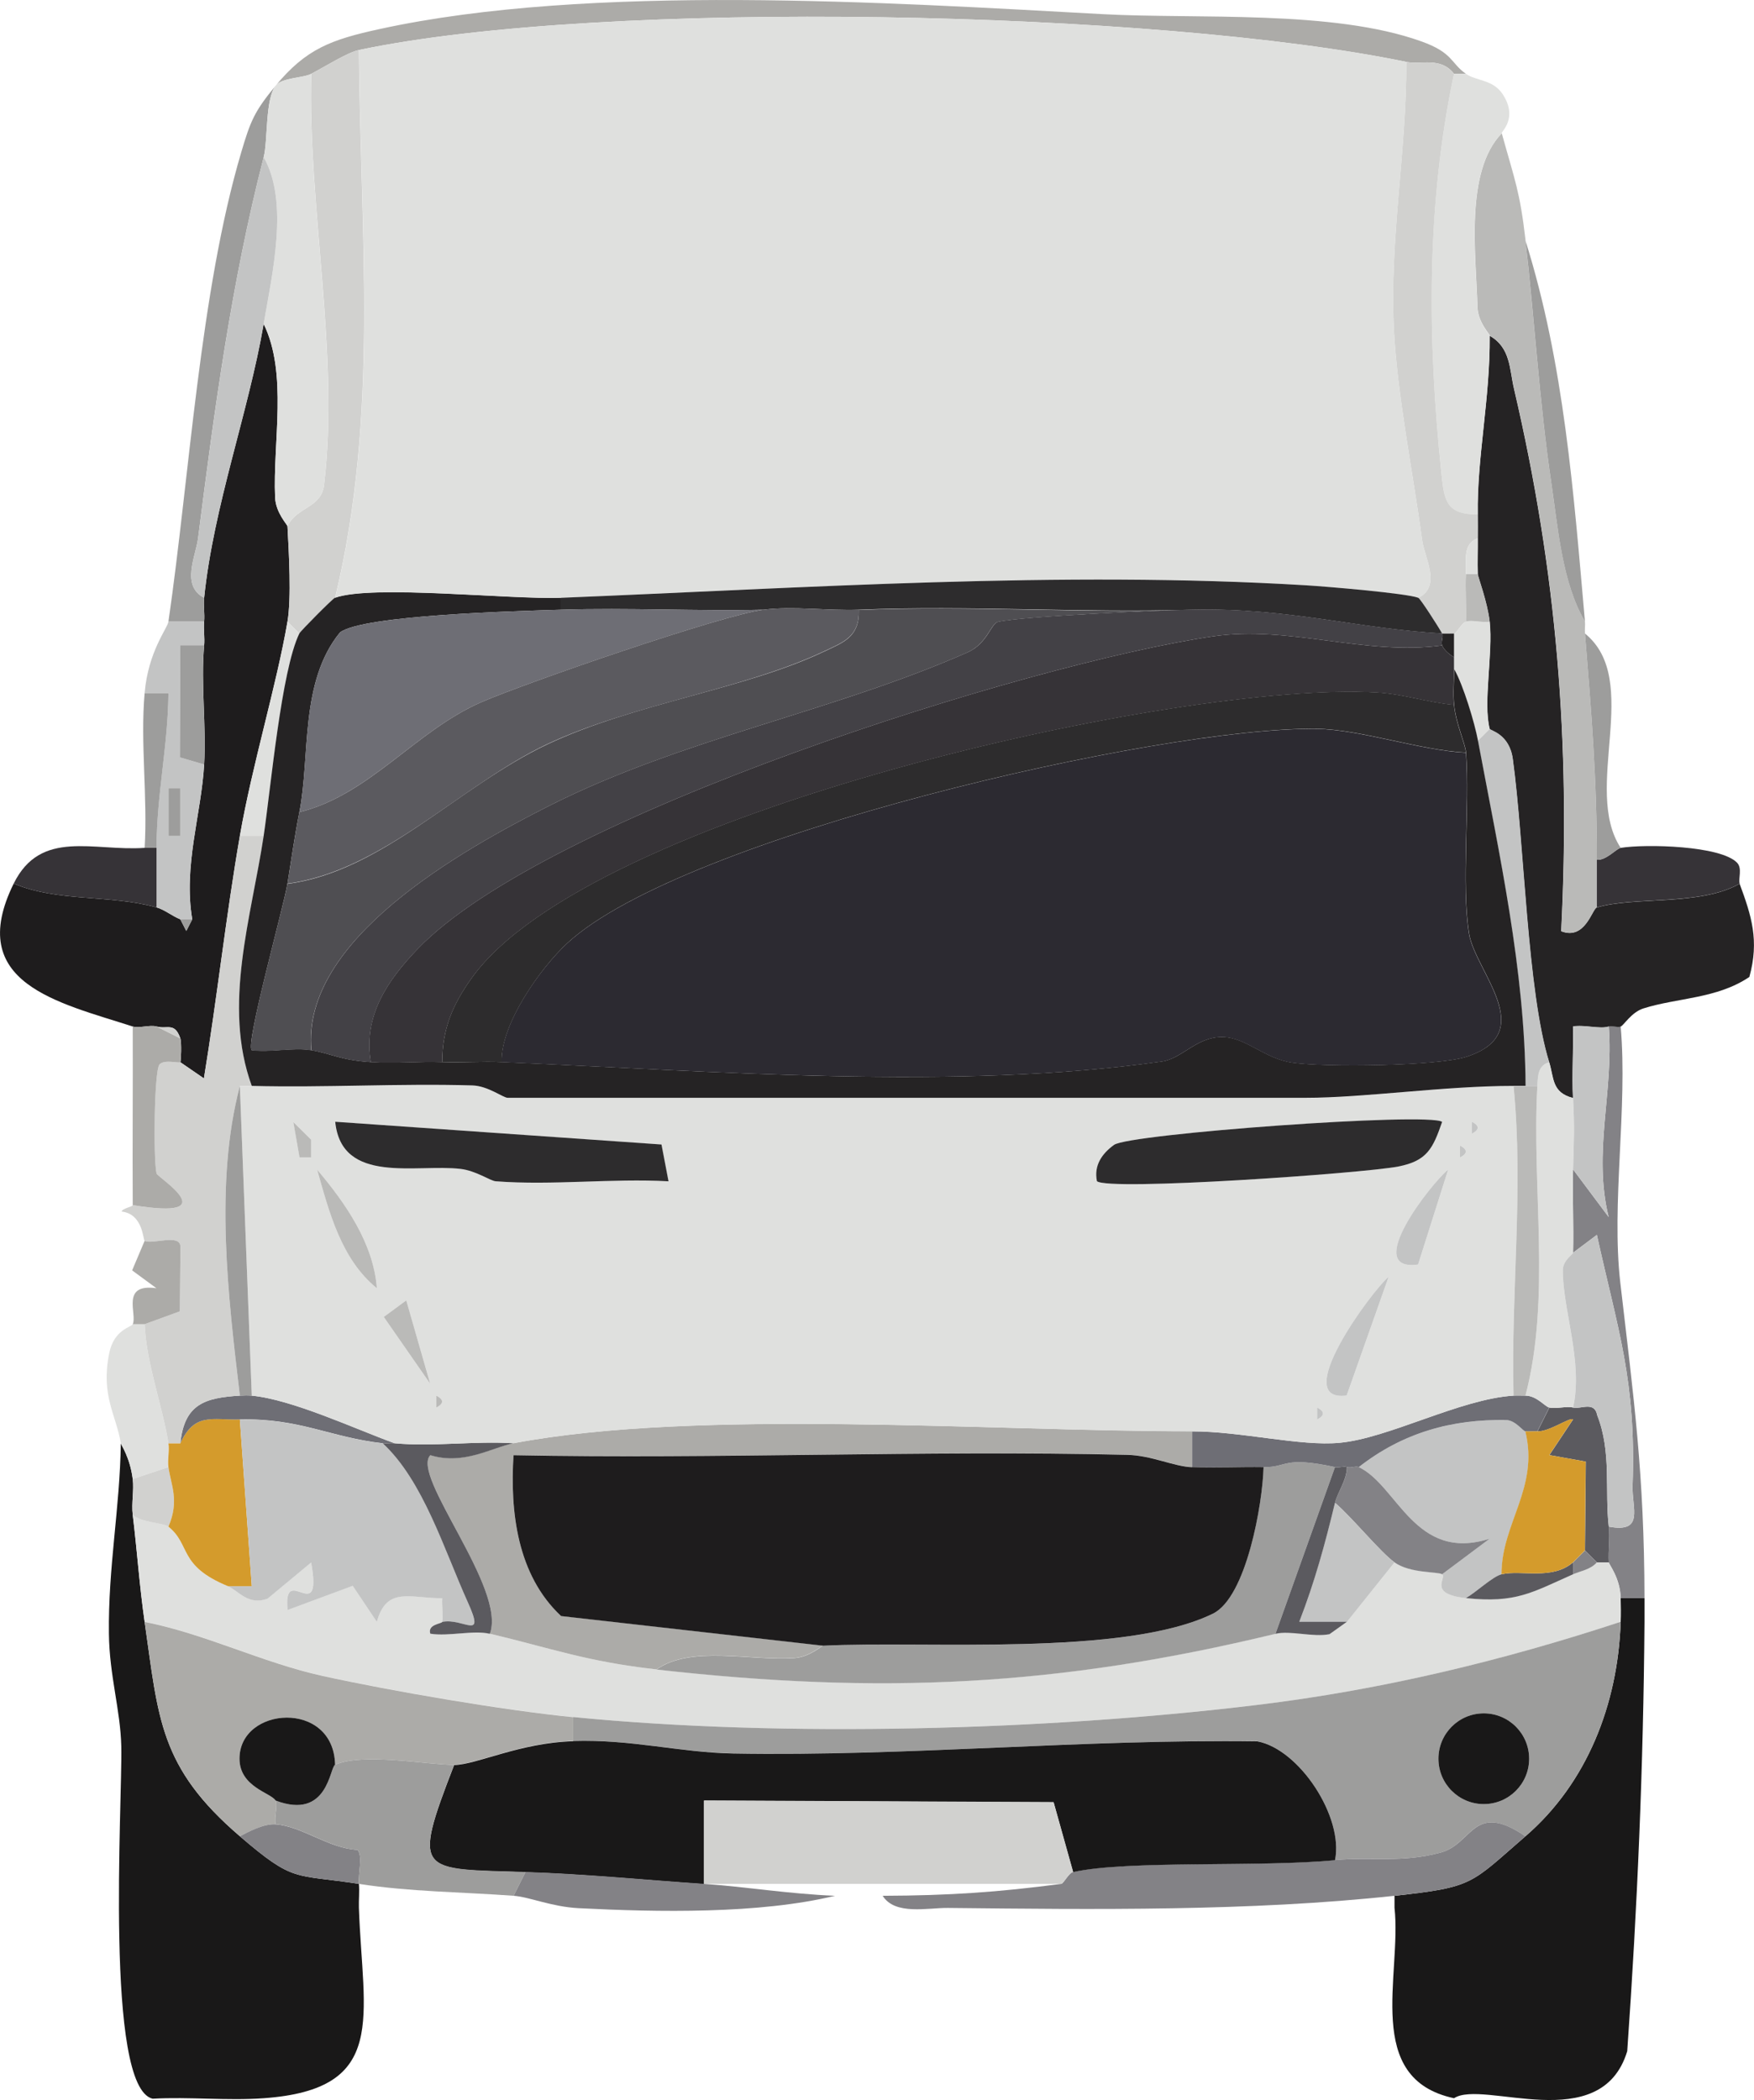 <?xml version="1.0" encoding="UTF-8"?>
<svg id="_图层_2" data-name="图层 2" xmlns="http://www.w3.org/2000/svg" viewBox="0 0 147.35 176.35">
  <defs>
    <style>
      .cls-1 {
        fill: #838286;
      }

      .cls-2 {
        fill: #dfe0de;
      }

      .cls-3 {
        fill: #2c2a31;
      }

      .cls-4 {
        fill: #434146;
      }

      .cls-5 {
        fill: #2d2c2d;
      }

      .cls-6 {
        fill: #6e6e75;
      }

      .cls-7 {
        fill: #191818;
      }

      .cls-8 {
        fill: #babab8;
      }

      .cls-9 {
        fill: #1e1c1d;
      }

      .cls-10 {
        fill: #c3c4c4;
      }

      .cls-11 {
        fill: #252324;
      }

      .cls-12 {
        fill: #d1d1cf;
      }

      .cls-13 {
        fill: #d49b2c;
      }

      .cls-14 {
        fill: #5b5a5f;
      }

      .cls-15 {
        fill: #acaba8;
      }

      .cls-16 {
        fill: #363337;
      }

      .cls-17 {
        fill: #9d9d9c;
      }

      .cls-18 {
        fill: #4f4e52;
      }
    </style>
  </defs>
  <g id="_图层_1-2" data-name="图层 1">
    <g>
      <path class="cls-7" d="M11.15,124.2c.12.96-.12,2.03,0,3,.37,3.03.56,5.94,1,9,1.17,8.13,1.23,12.19,8,18,4.59,3.94,4.53,3.15,10,4,.06.66-.02,1.34,0,2,.32,9.21,2.54,15.25-8,16-3.07.22-6.24-.13-9.33.04-4.05-.97-2.53-24.88-2.63-29.58-.07-3.06-1-5.95-1.04-9.46-.07-5.61.92-10.5,1-16,.03.16.77,1.18,1,3Z"/>
      <path class="cls-7" d="M138.15,134.2c0,.67,0,1.33,0,2-.09,12.06-.6,24.01-1.45,36.05-2.2,7.24-12.13,2.34-14.55,3.95-7.66-1.64-4.38-10.32-5-16v-1c6.7-.73,6.36-.99,11-5,5.16-4.45,7.76-11.06,8-18,.02-.66.01-1.34,0-2h2Z"/>
      <path class="cls-2" d="M12.15,111.2c.15,3.32,1.5,6.87,2,10,.1.63-.09,1.36,0,2l-3,1c-.23-1.82-.97-2.84-1-3-.4-2.42-1.69-3.98-.98-7.54.4-2.03,1.85-2.19,1.98-2.46h1Z"/>
      <path class="cls-1" d="M138.15,134.2h-2c-.04-1.68-.99-2.82-1-3-.06-.99.11-2.03,0-3,3.02.56,1.93-1.53,2-3.46.31-8.87-1.24-13.04-3-21.04l-2,1.5c.06-2.33-.06-4.67,0-7l2.99,4c-1.34-5.43.43-10.47.01-16,.3-.1.7.1,1,0,.6,6.84-.8,14.86-.03,21.53,1.14,9.81,2.01,16.03,2.03,26.47Z"/>
      <path class="cls-2" d="M14.15,128.2c1.91,1.54.79,3.27,5,5,.89.37,1.69,1.67,3.34,1.03l3.65-3.03c.98,5.54-2.39-.11-1.98,3.99l5.47-2.03,2.03,3.03c.82-3.04,2.85-1.96,5.49-1.99-.04.64.11,1.37,0,1.99-.02.15-1.26.2-1,.99,1.53.26,3.63-.31,5,.01,5.18,1.23,8.12,2.34,14,3,18.84,2.12,33.72,1.42,52-3,1.23-.3,3.15.31,4.54.03l1.46-1.03,4-5c1.31.94,3.67.77,4,1,.42.3-1.25,1.65,2,2,4.18.45,5.55-.47,9-2,.69-.3,1.46-.39,2-1h1c.01.18.96,1.32,1,3,.01.66.02,1.34,0,2-9.92,3.28-20.09,5.72-30.52,6.98-17.61,2.13-39.8,2.76-57.48,1.02-5.79-.57-15.26-2.19-21.04-3.46-5.15-1.14-9.81-3.52-14.96-4.54-.44-3.06-.63-5.97-1-9,.69.67,2.59.67,3,1Z"/>
      <path class="cls-15" d="M48.15,144.2v2c-4.48.13-8.1,1.97-10,2-2.05.03-7.67-1.05-10,0-.11-5.48-8.05-4.92-8.03-.5,0,2.36,2.65,2.85,3.03,3.5.2.34-.13,1.41,0,2-.96-.06-2.14.55-3,1-6.77-5.81-6.83-9.87-8-18,5.15,1.02,9.81,3.4,14.96,4.54,5.78,1.27,15.25,2.89,21.04,3.46Z"/>
      <path class="cls-1" d="M23.15,153.2c2.21.15,4.47,2.03,6.88,2.14.47.48.05,2.02.12,2.86-5.47-.85-5.41-.06-10-4,.86-.45,2.04-1.06,3-1Z"/>
      <path class="cls-12" d="M14.15,128.2c-.41-.33-2.31-.33-3-1-.12-.97.12-2.04,0-3l3-1c.21,1.52.94,2.81,0,5Z"/>
      <path class="cls-17" d="M136.15,136.2c-.24,6.94-2.84,13.55-8,18-4.4-2.99-4.43.63-7.09,1.36-3.27.9-5.87.34-8.91.64.75-3.61-2.98-9.3-6.52-9.98-14.72-.19-29.28,1.29-44.03,1.02-4.5-.08-8.49-1.19-13.45-1.05v-2c17.68,1.74,39.87,1.12,57.48-1.02,10.43-1.26,20.6-3.71,30.52-6.98ZM128.46,147.69c0-2.11-1.71-3.81-3.81-3.81s-3.81,1.71-3.81,3.81,1.71,3.81,3.81,3.81,3.81-1.71,3.81-3.81Z"/>
      <path class="cls-1" d="M128.15,154.2c-4.64,4.01-4.3,4.27-11,5-12.1,1.31-25.3,1.15-37.51,1.02-1.69-.02-4.45.64-5.49-1.02,5.64-.02,9.67-.3,15-1,.21-.03.62-.91,1-1,4.56-1.02,15.74-.39,22-1,3.03-.29,5.64.26,8.91-.64,2.67-.73,2.7-4.35,7.09-1.36Z"/>
      <path class="cls-13" d="M20.15,119.2l1,14h-2c-4.21-1.73-3.09-3.46-5-5,.94-2.19.21-3.48,0-5-.09-.64.1-1.37,0-2h1c1.2-2.6,2.65-1.94,5-2Z"/>
      <path class="cls-6" d="M20.15,117.2c.32-.02.68-.03,1,0,3.41.33,8.62,2.77,12,4-.33-.03-.67.04-1,0-4.41-.5-6.99-2.12-12-2-2.35.06-3.8-.6-5,2,.34-3.3,2.06-3.82,5-4Z"/>
      <path class="cls-14" d="M132.15,118.2c.65.16,1.81-.57,2.03.65,1.22,3.08.62,6.37.97,9.35.11.97-.06,2.01,0,3h-1l-1-1,.07-7.46-3.06-.55,1.99-2.99c-.23-.23-1.99,1.04-2.99,1l1-2c.61.13,1.42-.14,2,0Z"/>
      <path class="cls-10" d="M32.15,121.2c3.4,3.14,5.15,8.92,7.15,13.35,1.5,3.33-.37,1.29-2.15,1.65.1-.63-.05-1.35,0-1.99-2.64.03-4.67-1.05-5.49,1.99l-2.03-3.03-5.47,2.03c-.41-4.11,2.97,1.55,1.98-3.99l-3.65,3.03c-1.65.63-2.45-.67-3.34-1.03h2s-1-14-1-14c5.01-.12,7.59,1.5,12,2Z"/>
      <path class="cls-17" d="M112.15,123.2l-5,14c-18.28,4.42-33.16,5.12-52,3,2.92-2.05,7.85-.71,11.58-.96,1.29-.09,2.29-1.03,2.42-1.04,8.55-.42,25.29.95,32.74-2.69,2.83-1.38,4.17-9.28,4.26-12.31,2.05.04,1.6-.95,6,0Z"/>
      <path class="cls-15" d="M100.15,120.2v3c-1.52-.05-3.4-.99-5.45-1.04-17.16-.39-34.4.37-51.56.03-.31,4.73.3,10.07,4,13.51l22.01,2.49c-.13,0-1.14.95-2.42,1.04-3.73.25-8.66-1.09-11.58.96-5.88-.66-8.82-1.77-14-3,1.43-3.78-6.66-13.27-5-15,2.82.86,5.21-.67,7-1,15.54-2.93,40.17-.99,57-1Z"/>
      <path class="cls-10" d="M128.15,120.2c1.17,4.75-2.02,7.74-2,12-.75.18-2.17,1.53-3,2-3.25-.35-1.58-1.7-2-2l4-2.99c-6.29,2.01-7.74-4.47-11-6.01,3.68-2.89,7.84-4.03,12.4-3.95.75.01,1.4.93,1.6.95Z"/>
      <path class="cls-1" d="M114.15,123.2c3.26,1.54,4.71,8.02,11,6.01l-4,2.99c-.33-.23-2.69-.06-4-1-1.19-.85-3.61-3.83-5-5,.22-.9,1.01-1.91,1-3,.31.11.74-.12,1,0Z"/>
      <path class="cls-10" d="M112.15,126.2c1.39,1.17,3.81,4.15,5,5l-4,5h-4c1.29-3.37,2.14-6.49,3-10Z"/>
      <path class="cls-14" d="M112.15,126.2c-.85,3.51-1.7,6.63-3,9.99h4s-1.46,1.04-1.46,1.04c-1.39.28-3.31-.33-4.54-.03l5-14c.34.07.73-.1,1,0,0,1.09-.78,2.1-1,3Z"/>
      <path class="cls-14" d="M43.15,121.2c-1.8.34-4.18,1.87-7,1-1.66,1.73,6.44,11.21,5,15-1.37-.33-3.47.24-5-.01-.26-.79.98-.84,1-.99,1.79-.36,3.66,1.68,2.15-1.65-2-4.43-3.75-10.21-7.15-13.35.33.04.67-.03,1,0,3.24.3,6.73-.21,10,0Z"/>
      <path class="cls-14" d="M132.15,132.2c-3.45,1.53-4.82,2.45-9,2,.83-.47,2.25-1.82,3-2,1.67-.39,4.23.52,6-1v1Z"/>
      <path class="cls-1" d="M134.15,131.2c-.54.61-1.31.7-2,1v-1l1-1,1,1Z"/>
      <path class="cls-7" d="M48.15,146.2c4.96-.15,8.95.97,13.45,1.05,14.74.26,29.3-1.22,44.03-1.02,3.54.67,7.27,6.37,6.52,9.98-6.26.61-17.44-.02-22,1l-1.64-5.86-29.37-.14v7.01c-4.98-.34-9.87-.83-14.99-1-8.9-.3-9.6.27-6-9,1.9-.03,5.52-1.87,10-2Z"/>
      <path class="cls-17" d="M38.15,148.2c-3.6,9.27-2.9,8.7,6,9l-1,2c-4.32-.32-8.7-.33-13-1-.08-.83.35-2.38-.12-2.86-2.4-.11-4.67-2-6.88-2.14-.13-.59.2-1.66,0-2,4.41,1.68,4.54-2.79,5-3,2.33-1.05,7.95.03,10,0Z"/>
      <path class="cls-7" d="M28.15,148.2c-.46.21-.59,4.68-5,3-.38-.65-3.02-1.13-3.03-3.5-.02-4.42,7.92-4.98,8.03.5Z"/>
      <path class="cls-1" d="M59.15,158.2c3.37.23,7.19.85,11,1-6.37,1.54-14.9,1.38-21.55,1.04-2.28-.12-4.14-.95-5.45-1.04l1-2c5.12.17,10.02.66,15,1Z"/>
      <circle class="cls-7" cx="124.65" cy="147.69" r="3.81"/>
      <path class="cls-12" d="M90.15,157.2c-.38.09-.79.97-1,1h-30v-7.01s29.36.14,29.36.14l1.64,5.86Z"/>
      <path class="cls-6" d="M127.15,117.2c.33-.02.67,0,1,0,.94,0,1.65.93,2,1l-1,2c-.33-.01-.67.02-1,0-.2-.01-.84-.93-1.6-.95-4.56-.09-8.72,1.06-12.4,3.95-.26-.12-.69.11-1,0-.27-.1-.66.07-1,0-4.4-.95-3.95.04-6,0s-4.01.07-6,0v-3c4.12,0,9.09,1.27,12.38.96,4.14-.38,10.12-3.68,14.62-3.96Z"/>
      <g>
        <path class="cls-9" d="M24.15,44.2c.12,2.21.34,6.01,0,8-.92,5.37-2.97,12.05-4,18-1.17,6.75-1.91,13.59-3.02,20.36l-1.98-1.36c.06-.08.12-1.66,0-2-.48-1.4-1.11-.74-2-1-.56-.16-1.47.17-2,0-6.26-2.02-14.13-3.62-10-12,3.75,1.57,8.03.9,12,2,.66.18,1.33.74,2,1l.5.98.5-.98c-.76-4.48.76-8.83,1-13,.19-3.27-.29-6.78,0-10,.06-.66-.06-1.34,0-2s-.07-1.35,0-2c.79-7.7,3.73-15.59,5-23,2.04,4.17.76,9.93.96,14.58.06,1.3,1.03,2.27,1.04,2.42Z"/>
        <path class="cls-11" d="M125.15,28.2c1.76,1,1.65,2.8,2.04,4.46,3.59,15.35,4.76,29.73,3.96,45.54,2.01.79,2.6-1.88,2.99-1.99,3.14-.95,8.71-.11,12-2,.99,2.68,1.67,4.76.82,7.83-2.73,1.84-6.04,1.74-8.89,2.64-1.03.32-1.66,1.44-1.93,1.53-.3.1-.7-.1-1,0-.7.24-2.1-.18-3,0,.05,1.99-.1,4.02,0,6.01-1.8-.46-1.59-1.68-2-3-1.86-5.95-2.09-18.35-3.06-25.48-.29-2.11-1.9-2.37-1.94-2.52-.57-2.18.29-6.35,0-9-.18-1.64-.99-3.79-1-4-.03-1,.01-2,0-3,0-.67.01-1.33,0-2-.08-4.76,1.04-9.72,1-15Z"/>
        <path class="cls-12" d="M22.15,70.2c-1.03,6.83-3.47,14.22-1,21h-1c-2.15,8.14-.98,17.72,0,26-2.94.18-4.66.7-5,4h-1c-.5-3.13-1.85-6.68-2-10l2.96-1.08.05-5.4c0-1.17-2.33-.19-3.01-.52-.14-.07-.12-2.25-1.93-2.46.05-.27.93-.4.93-.54,7.96,1.32,2.08-2.32,2-2.66-.29-1.23-.2-8.64.25-9.15.4-.45,1.67-.08,1.75-.19l1.98,1.36c1.11-6.77,1.85-13.61,3.02-20.36h2Z"/>
        <path class="cls-8" d="M128.15,20.2c.69,5.98,1.17,13.62,2.17,20.33.56,3.77.91,8.38,2.83,11.67.03.33-.03.67,0,1,.54,6.65,1,12.13,1,19v4c-.39.12-.98,2.79-2.99,1.99.8-15.81-.37-30.19-3.96-45.54-.39-1.66-.29-3.46-2.04-4.46,0-.13-1.01-1.13-1.04-2.42-.12-4.39-1.08-11.35,2.04-14.58,1.11,4,1.52,4.86,2,9Z"/>
        <path class="cls-15" d="M123.15,6.2h-1c-1.13-1.46-2.76-.74-4-1C97.33.88,50.8-.15,30.15,4.2c-.95.2-2.93,1.44-4,2-.68.36-2.47.31-3,1,2.57-3.11,4.69-3.88,8.74-4.76C49.5-1.41,74.64.21,92.66,1.19c7.92.43,19.28-.39,26.73,2.28,2.7.96,2.46,1.82,3.76,2.73Z"/>
        <path class="cls-2" d="M123.15,6.2c.86.61,2.26.46,3.08,1.7,1.33,2.02-.12,3.14-.08,3.3-3.12,3.23-2.16,10.19-2.04,14.58.03,1.29,1.04,2.29,1.04,2.42.04,5.28-1.08,10.24-1,15-2.69.02-2.82-1.18-3.06-3.45-1.17-11.18-1.3-22.54,1.06-33.55h1Z"/>
        <path class="cls-17" d="M22.15,13.2c-2.72,10.58-4.13,21.17-5.51,32-.19,1.51-1.46,3.98.51,5-.07.65.06,1.34,0,2h-3c1.78-12.27,2.65-27.7,6.11-39.39.79-2.68,1.12-3.46,2.89-5.61-.88,1.14-.64,4.62-1,6Z"/>
        <path class="cls-10" d="M17.15,52.2c-.06.66.06,1.34,0,2h-2s-.04,9.4-.04,9.4l2.04.6c-.24,4.17-1.76,8.52-1,13h-1c-.67-.26-1.34-.82-2-1,0-1.67,0-3.33,0-5,.01-4.59.96-8.51,1-13.01h-2c.31-3.52,1.92-5.42,2-5.99h3ZM15.14,70.19v-3.99h-.98v3.99h.98Z"/>
        <path class="cls-16" d="M136.15,71.2c2.11-.34,8.4-.19,9.78,1.25.46.48.08,1.37.22,1.75-3.29,1.89-8.86,1.05-12,2v-4c.76.08,1.66-.95,2-1Z"/>
        <path class="cls-16" d="M12.15,71.2h1c0,1.67,0,3.33,0,5-3.97-1.1-8.25-.43-12-2,2.27-4.61,6.71-2.7,11-3Z"/>
        <path class="cls-17" d="M133.15,52.2c-1.93-3.29-2.27-7.9-2.83-11.67-1-6.71-1.47-14.35-2.17-20.33,3.26,10.34,4.05,21.27,5,32Z"/>
        <path class="cls-15" d="M13.15,86.2l2,1c.12.34.06,1.92,0,2-.09.11-1.35-.26-1.75.19-.45.51-.53,7.92-.25,9.15.08.34,5.96,3.97-2,2.66-.03-4.99.02-10.01,0-15,.53.17,1.44-.16,2,0Z"/>
        <path class="cls-17" d="M136.15,71.2c-.34.05-1.24,1.08-2,1,0-6.87-.46-12.35-1-19,4.85,3.95-.25,13.03,3,18Z"/>
        <path class="cls-15" d="M12.15,104.2c.68.33,3.02-.65,3.01.52l-.05,5.4-2.96,1.08h-1c.4-.83-1.05-3.45,1.99-3.02l-2.04-1.5,1.05-2.48Z"/>
        <path class="cls-17" d="M12.15,58.2h2c-.04,4.49-.98,8.41-1,13h-1c.26-4.24-.37-8.82,0-13Z"/>
        <path class="cls-12" d="M28.15,50.2c-.2.07-2.91,2.81-3,3l-1-1c.34-1.99.12-5.79,0-8,.74-1.64,2.83-1.52,3.07-3.46,1.32-10.94-1.38-23.52-1.07-34.54,1.07-.56,3.05-1.8,4-2,.12,15.51,1.71,30.68-2,46Z"/>
        <path class="cls-2" d="M26.15,6.2c-.32,11.03,2.38,23.61,1.07,34.54-.23,1.94-2.33,1.82-3.07,3.46,0-.15-.98-1.12-1.04-2.42-.2-4.64,1.08-10.41-.96-14.58.71-4.17,2.15-10.25,0-14,.36-1.38.12-4.86,1-6,.53-.69,2.32-.64,3-1Z"/>
        <path class="cls-10" d="M22.15,27.2c-1.27,7.41-4.21,15.3-5,23-1.97-1.01-.71-3.48-.51-5,1.39-10.83,2.79-21.43,5.51-32,2.15,3.75.71,9.83,0,14Z"/>
        <path class="cls-2" d="M25.15,53.2c-1.52,3.11-2.4,12.99-3,17h-2c1.03-5.95,3.08-12.63,4-18l1,1Z"/>
        <path class="cls-17" d="M17.15,54.2c-.29,3.22.19,6.73,0,10l-2.04-.6.04-9.41h2Z"/>
        <path class="cls-12" d="M15.15,87.2l-2-1c.89.26,1.52-.4,2,1Z"/>
        <polygon class="cls-17" points="15.15 77.2 16.15 77.2 15.65 78.18 15.15 77.2"/>
        <path class="cls-12" d="M122.15,6.2c-2.35,11.01-2.23,22.37-1.06,33.55.24,2.26.37,3.46,3.06,3.45.01.67,0,1.33,0,2-1.32.48-.94,1.91-1,3-.07,1.33.05,2.67,0,4-.37.13-.79,1-1,1-.33,0-.67.02-1,0-.31-.57-1.83-2.93-2-3,1.97-.98.52-3.36.32-4.81-.75-5.59-2.09-12.19-2.37-17.65-.39-7.65,1.06-14.96,1.04-22.54,1.24.26,2.87-.46,4,1Z"/>
        <path class="cls-2" d="M132.15,92.2c.13,2.62.07,3.42,0,6-.06,2.33.06,4.67,0,7,0,.13-.85.64-.86,1.46-.03,3.23,1.73,7.78.86,11.54-.58-.14-1.39.13-2,0-.35-.07-1.06-1-2-1,2.16-8.23.52-17.48,1-26,.05-.85.04-1.73,1-2,.41,1.32.2,2.54,2,3Z"/>
        <path class="cls-10" d="M130.15,89.2c-.96.27-.95,1.15-1,2h-1c-.05-9.72-2.21-19.45-4-29l1-1c.04.15,1.65.41,1.94,2.52.98,7.13,1.21,19.53,3.06,25.48Z"/>
        <path class="cls-10" d="M135.15,86.2c.42,5.53-1.35,10.57-.01,16l-2.99-4c.07-2.58.13-3.38,0-6-.1-1.99.05-4.02,0-6.01.9-.17,2.3.25,3,0Z"/>
        <path class="cls-2" d="M125.15,52.2c.29,2.65-.57,6.82,0,9l-1,1c-.27-1.46-1.23-4.66-2-6,0-.33,0-.67,0-1v-2c.21,0,.63-.87,1-1,.48-.17,1.38.12,2,0Z"/>
        <path class="cls-8" d="M125.15,52.2c-.62.12-1.52-.17-2,0,.05-1.33-.07-2.67,0-4h1c0,.21.82,2.36,1,4Z"/>
        <path class="cls-2" d="M124.15,48.2h-1c.06-1.09-.32-2.52,1-3,.01,1-.03,2,0,3Z"/>
        <path class="cls-2" d="M127.15,91.2c.86,8.71-.23,17.23,0,26-4.5.28-10.48,3.58-14.62,3.96-3.29.31-8.26-.97-12.38-.96-16.83,0-41.46-1.93-57,1-3.27-.21-6.76.3-10,0-3.38-1.23-8.59-3.67-12-4l-1-26h1c6.16.17,12.37-.21,18.54-.04,1.31.04,2.59,1.04,2.96,1.04h67c4.98,0,11.65-1,17.5-1ZM26.14,97.19v-1.48s-1.5-1.5-1.5-1.5l.52,2.97h.98ZM41.65,99.2c4.78.36,9.72-.26,14.5,0l-.59-3.09-27.41-1.91c.54,5.31,6.85,3.52,10.53,3.96,1.3.15,2.5,1,2.96,1.04ZM121.15,94.21c-1.12-.82-26.27,1-27.56,1.93-1.01.73-1.71,1.72-1.44,3.05.95.84,22.29-.65,25.31-1.23,2.42-.47,2.92-1.53,3.69-3.75ZM123.65,94.2v1c.65-.33.65-.67,0-1ZM122.65,96.2v1c.65-.33.65-.67,0-1ZM26.64,98.22c1.01,3.56,2.02,7.53,5.02,9.96-.28-3.77-2.64-7.15-5.02-9.96ZM119.13,106.19l2.53-7.98c-1.41,1.14-7.29,8.63-2.53,7.98ZM113.13,117.19l3.53-9.98c-1.45,1.25-8.36,10.59-3.53,9.98ZM34.13,109.2l-1.89,1.39,3.9,5.61-2.01-7ZM36.65,117.2v1c.65-.33.65-.67,0-1ZM110.65,118.2v1c.65-.33.65-.67,0-1Z"/>
        <path class="cls-11" d="M47.15,50.2v1c-3.47.11-16.64.43-18.59,1.91-3.41,4.18-2.48,10.42-3.41,15.09-.42,2.12-.66,3.91-1,6-.32,1.95-3.56,13.52-3,13.99,1.59.2,3.49-.25,5,0,1.62.27,2.47.84,5,1,1.98.13,4.01-.07,6,0,1.66.06,3.34-.07,5,0,17.6.74,38.11,2.41,55.45-.05,1.7-.24,2.91-2.06,5.05-2.06,2.03,0,3.53,1.82,5.95,2.16,2.71.39,12.16.29,14.6-.5,6.16-2,.73-7.16.22-10.33-.67-4.12.07-10.75-.26-15.22-.06-.77-.84-2.39-1-4-.1-.97,0-2.01,0-3,.77,1.34,1.73,4.54,2,6,1.79,9.55,3.95,19.28,4,29h-1c-5.85,0-12.52,1-17.5,1H42.65c-.38,0-1.65-1-2.96-1.04-6.17-.18-12.38.2-18.54.04-2.47-6.78-.03-14.17,1-21,.6-4.01,1.48-13.89,3-17,.09-.19,2.8-2.93,3-3,3.11-1.12,14.78.17,19,0Z"/>
        <path class="cls-17" d="M21.15,117.2c-.32-.03-.68-.02-1,0-.98-8.28-2.15-17.86,0-26l1,26Z"/>
        <path class="cls-2" d="M118.15,5.2c.02,7.58-1.43,14.89-1.04,22.54.28,5.46,1.62,12.07,2.37,17.65.19,1.44,1.65,3.83-.32,4.81-.99-.38-7.77-.95-9.45-1.05-20.58-1.25-42.07.22-62.55,1.05-4.22.17-15.89-1.12-19,0,3.71-15.32,2.12-30.49,2-46C50.8-.15,97.33.88,118.15,5.2Z"/>
        <rect class="cls-17" x="14.16" y="66.2" width=".98" height="3.99"/>
        <path class="cls-10" d="M132.15,105.2l2-1.5c1.76,8.01,3.31,12.17,3,21.04-.07,1.92,1.02,4.01-2,3.46-.35-2.99.25-6.27-.97-9.35-.23-1.22-1.39-.49-2.03-.65.87-3.76-.89-8.31-.86-11.54,0-.82.86-1.33.86-1.46Z"/>
        <path class="cls-5" d="M119.15,50.2c.17.07,1.69,2.43,2,3-7.11-.4-12.84-2.17-21-2-9.3.28-18.71-.38-28,0-2.57.1-5.57-.32-8,0-5.65.13-11.36-.18-17,0v-1c20.48-.83,41.97-2.29,62.55-1.05,1.68.1,8.47.67,9.45,1.05Z"/>
        <path class="cls-11" d="M122.15,55.2c-.38-.24-.82-.58-1-1-.12-.3.13-.76,0-1,.33.02.67,0,1,0v2Z"/>
        <path class="cls-8" d="M129.15,91.2c-.48,8.52,1.16,17.77-1,26-.33,0-.67-.02-1,0-.23-8.77.86-17.29,0-26h2Z"/>
        <path class="cls-16" d="M121.15,54.2c.18.42.62.76,1,1,0,.33,0,.67,0,1,0,.99-.1,2.03,0,3-2.19-.2-4.24-.91-6.46-1.04-16.64-1-66.21,10.12-76.08,24-1.6,2.24-2.45,4.26-2.46,7.04-1.99-.07-4.02.13-6,0-.67-3.89,1.42-6.9,3.96-9.54,10.76-11.16,51.09-23.92,66.77-26.22,6.45-.95,12.77,1.64,19.26.76Z"/>
        <path class="cls-5" d="M121.15,94.21c-.77,2.23-1.26,3.28-3.69,3.75-3.02.58-24.36,2.07-25.31,1.23-.27-1.33.43-2.32,1.44-3.05,1.29-.93,26.44-2.76,27.56-1.93Z"/>
        <path class="cls-5" d="M41.65,99.2c-.46-.03-1.66-.89-2.96-1.04-3.69-.44-10,1.35-10.53-3.96l27.41,1.91.59,3.09c-4.78-.26-9.72.36-14.5,0Z"/>
        <path class="cls-10" d="M113.13,117.19c-4.83.62,2.07-8.73,3.53-9.98l-3.53,9.98Z"/>
        <path class="cls-10" d="M119.13,106.19c-4.76.65,1.12-6.84,2.53-7.98l-2.53,7.98Z"/>
        <polygon class="cls-8" points="34.13 109.2 36.14 116.2 32.24 110.59 34.13 109.2"/>
        <path class="cls-8" d="M26.64,98.22c2.38,2.81,4.74,6.19,5.02,9.96-3-2.43-4.01-6.4-5.02-9.96Z"/>
        <polygon class="cls-8" points="26.14 97.19 25.16 97.19 24.64 94.22 26.14 95.71 26.14 97.19"/>
        <path class="cls-10" d="M123.65,94.2c.65.33.65.67,0,1v-1Z"/>
        <path class="cls-10" d="M122.65,96.2c.65.33.65.67,0,1v-1Z"/>
        <path class="cls-8" d="M36.65,117.2c.65.33.65.67,0,1v-1Z"/>
        <path class="cls-10" d="M110.65,118.2c.65.33.65.67,0,1v-1Z"/>
        <path class="cls-3" d="M123.15,63.2c.33,4.47-.41,11.09.26,15.22.52,3.18,5.94,8.33-.22,10.33-2.44.79-11.89.89-14.6.5-2.41-.34-3.92-2.16-5.95-2.16-2.14,0-3.35,1.82-5.05,2.06-17.34,2.45-37.85.78-55.45.05-.1-3.2,3.27-7.93,5.51-9.99,9.71-8.96,49.8-18.2,62.99-18,3.69.06,8.63,1.8,12.5,2Z"/>
        <path class="cls-4" d="M121.15,53.2c.13.24-.12.7,0,1-6.49.88-12.81-1.7-19.26-.76-15.69,2.3-56.01,15.06-66.77,26.22-2.54,2.64-4.63,5.65-3.96,9.54-2.53-.16-3.38-.73-5-1-.88-9.29,12.63-16.82,19.97-20.53,11.22-5.67,23.74-7.86,35.15-12.89,1.69-.74,1.95-2.43,2.58-2.57,2.22-.48,13.51-.96,16.3-1.02,8.16-.17,13.89,1.6,21,2Z"/>
        <path class="cls-18" d="M100.15,51.2c-2.79.06-14.08.54-16.3,1.02-.63.14-.89,1.82-2.58,2.57-11.41,5.02-23.93,7.22-35.15,12.89-7.34,3.71-20.85,11.24-19.97,20.53-1.51-.25-3.41.19-5,0-.57-.47,2.67-12.04,3-13.99,7.94-1.02,14.4-8.21,21.8-11.7s16.47-4.6,23.22-7.78c1.72-.81,3.04-1.24,2.98-3.52,9.29-.38,18.7.28,28,0Z"/>
        <path class="cls-5" d="M122.15,59.2c.16,1.61.94,3.23,1,4-3.87-.2-8.81-1.94-12.5-2-13.19-.2-53.28,9.04-62.99,18-2.23,2.06-5.61,6.8-5.51,9.99-1.66-.07-3.34.06-5,0,.01-2.79.86-4.8,2.46-7.04,9.87-13.88,59.44-25,76.08-24,2.22.13,4.27.84,6.46,1.04Z"/>
        <path class="cls-6" d="M47.15,51.2c5.64-.18,11.35.13,17,0-3.53.46-19.96,6.13-23.73,7.77-5.54,2.42-9.38,7.78-15.27,9.23.92-4.67,0-10.91,3.41-15.09,1.96-1.48,15.12-1.8,18.59-1.91Z"/>
        <path class="cls-14" d="M72.15,51.2c.06,2.28-1.26,2.71-2.98,3.52-6.74,3.18-16.11,4.43-23.22,7.78s-13.86,10.68-21.8,11.7c.34-2.09.58-3.88,1-6,5.9-1.45,9.73-6.81,15.27-9.23,3.77-1.64,20.19-7.31,23.73-7.77,2.43-.32,5.43.1,8,0Z"/>
      </g>
      <path class="cls-13" d="M129.15,120.2c1,.04,2.76-1.23,2.99-1l-1.99,2.99,3.06.55-.07,7.46-1,1c-1.77,1.52-4.33.61-6,1-.02-4.26,3.17-7.25,2-12,.33.02.67-.01,1,0Z"/>
      <path class="cls-9" d="M100.15,123.2c1.99.07,4-.03,6,0-.08,3.04-1.43,10.93-4.26,12.31-7.46,3.64-24.19,2.26-32.74,2.69l-22.01-2.49c-3.7-3.45-4.3-8.78-4-13.51,17.16.34,34.39-.43,51.56-.03,2.05.05,3.93.99,5.45,1.04Z"/>
    </g>
  </g>
</svg>